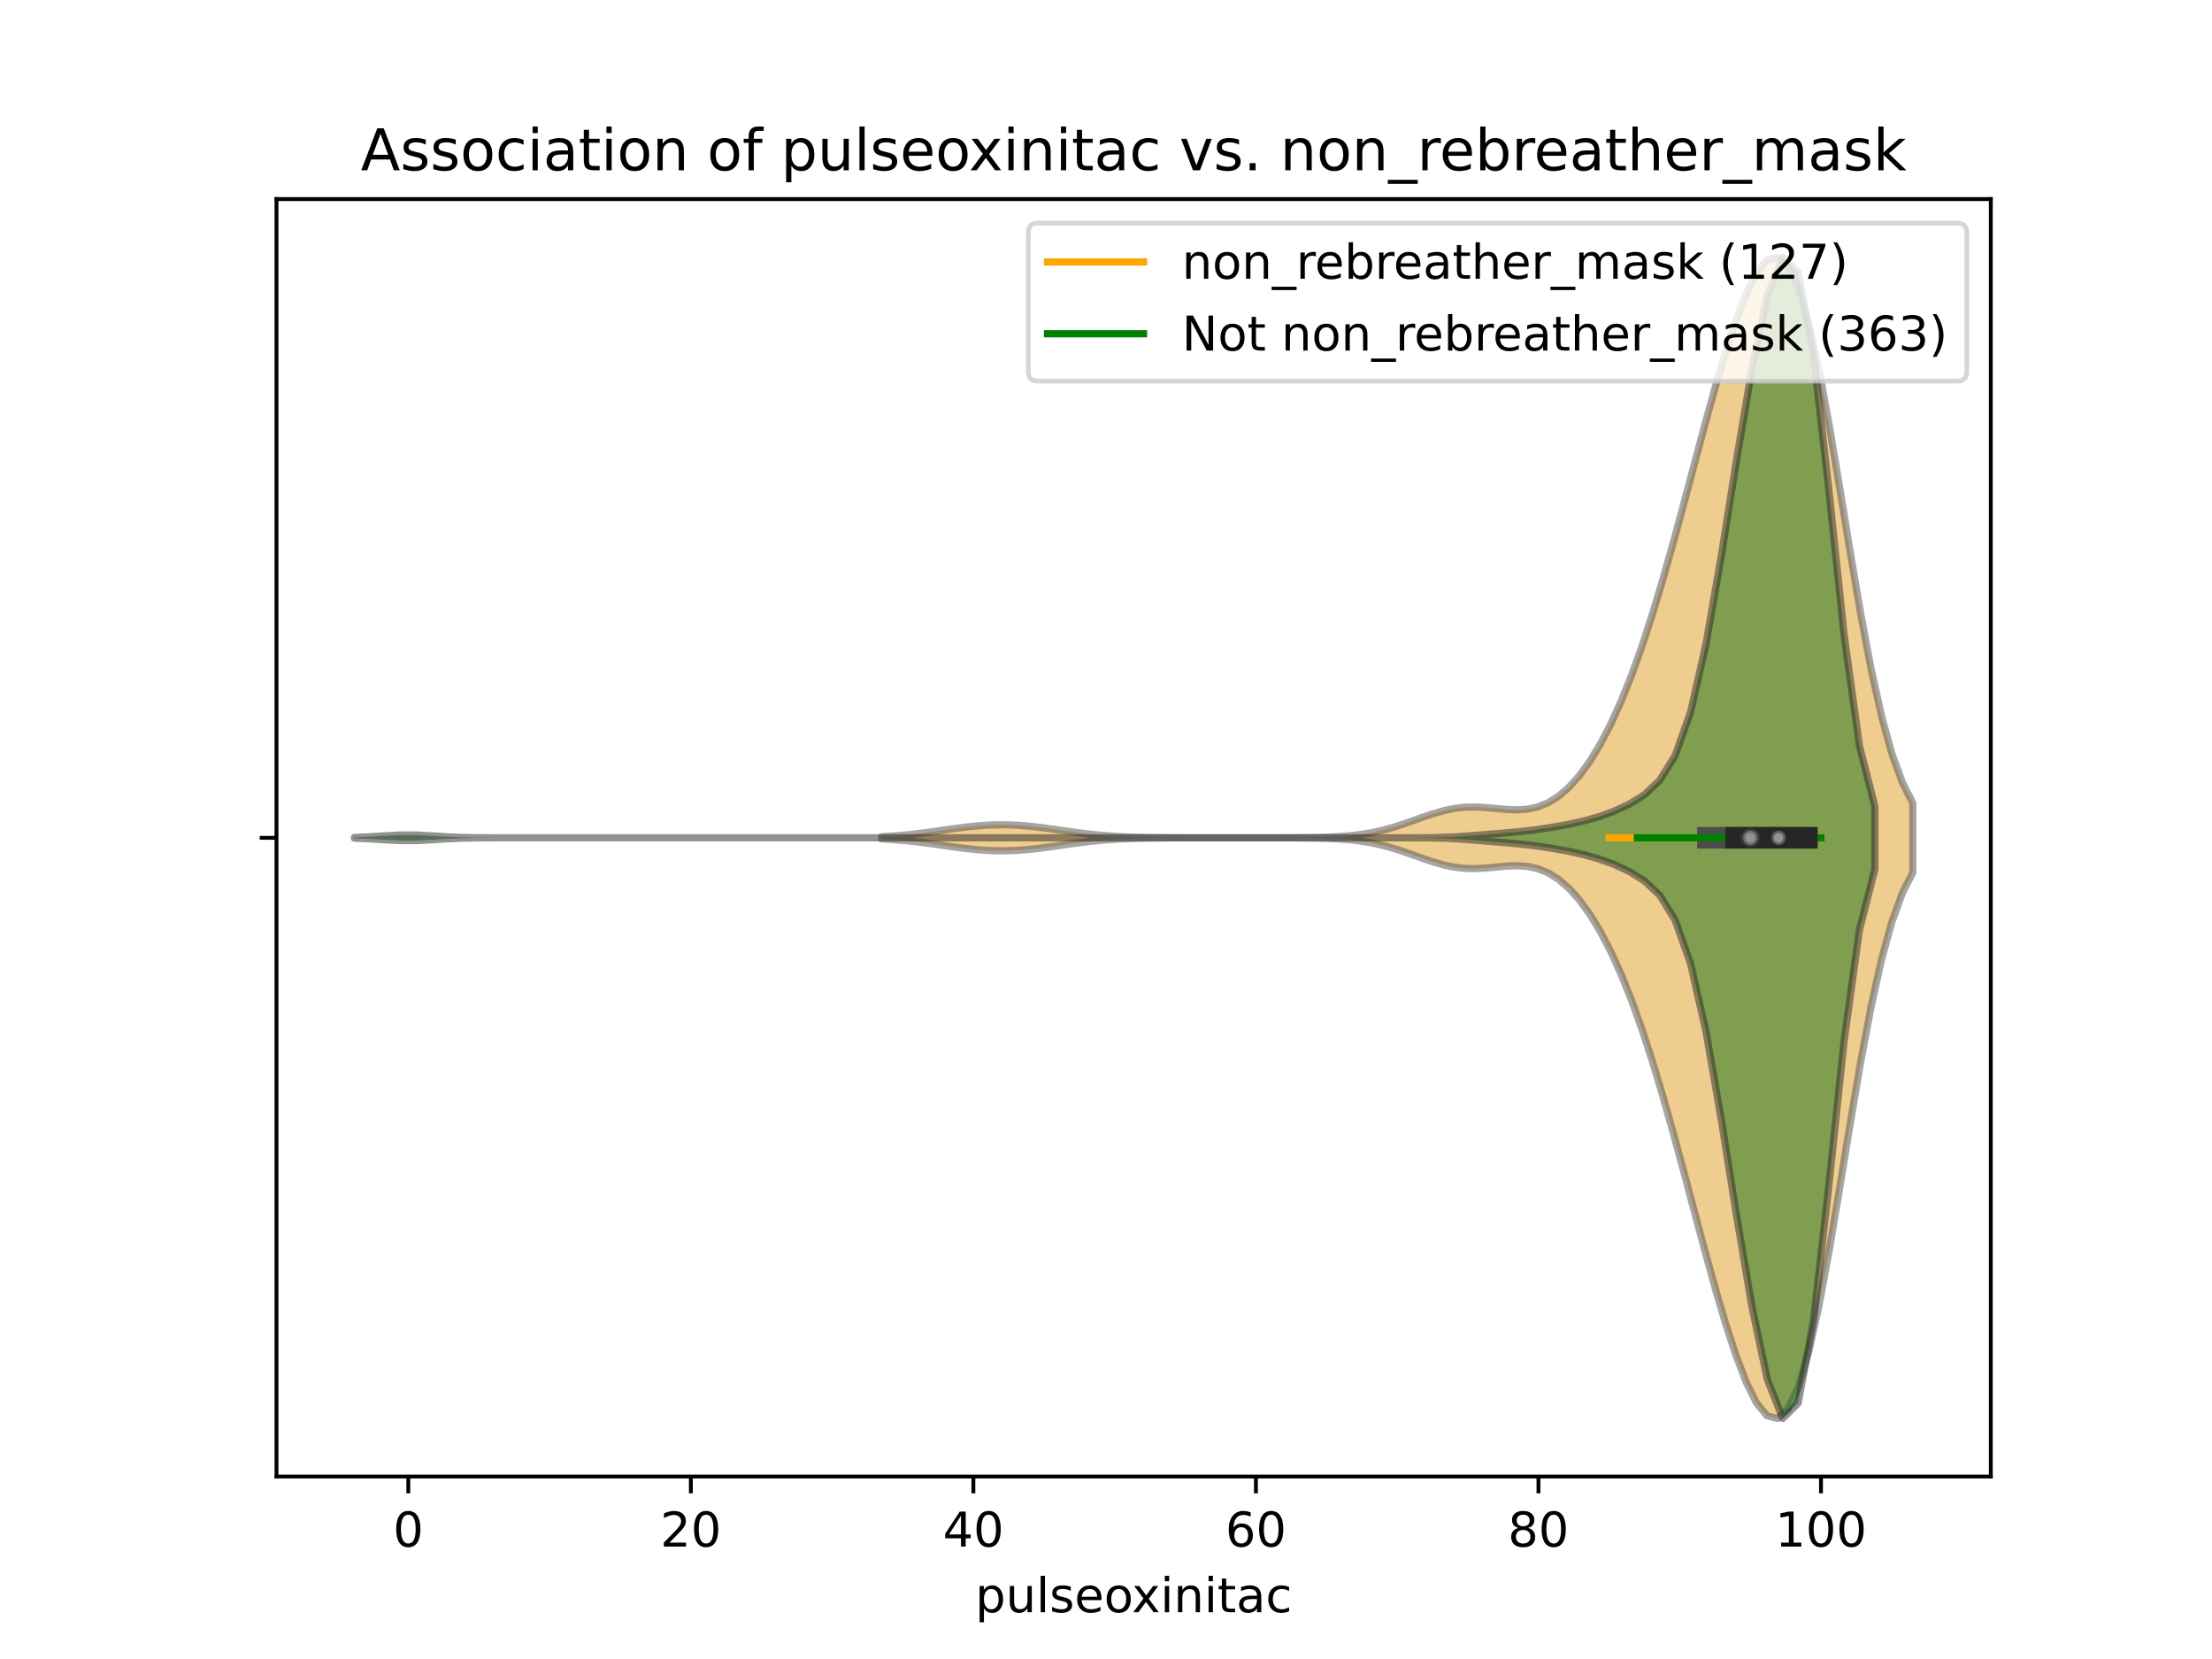 <?xml version="1.0" encoding="utf-8" standalone="no"?>
<!DOCTYPE svg PUBLIC "-//W3C//DTD SVG 1.1//EN"
  "http://www.w3.org/Graphics/SVG/1.1/DTD/svg11.dtd">
<!-- Created with matplotlib (https://matplotlib.org/) -->
<svg height="345.6pt" version="1.1" viewBox="0 0 460.8 345.6" width="460.8pt" xmlns="http://www.w3.org/2000/svg" xmlns:xlink="http://www.w3.org/1999/xlink">
 <defs>
  <style type="text/css">
*{stroke-linecap:butt;stroke-linejoin:round;}
  </style>
 </defs>
 <g id="figure_1">
  <g id="patch_1">
   <path d="M 0 345.6 
L 460.8 345.6 
L 460.8 0 
L 0 0 
z
" style="fill:#ffffff;"/>
  </g>
  <g id="axes_1">
   <g id="patch_2">
    <path d="M 57.6 307.584 
L 414.72 307.584 
L 414.72 41.472 
L 57.6 41.472 
z
" style="fill:#ffffff;"/>
   </g>
   <g id="PolyCollection_1">
    <defs>
     <path d="M 183.634 -170.842 
L 183.634 -171.302 
L 185.805 -171.43 
L 187.975 -171.602 
L 190.145 -171.821 
L 192.315 -172.083 
L 194.486 -172.379 
L 196.656 -172.692 
L 198.826 -173 
L 200.996 -173.282 
L 203.166 -173.515 
L 205.337 -173.682 
L 207.507 -173.77 
L 209.677 -173.773 
L 211.847 -173.69 
L 214.018 -173.528 
L 216.188 -173.298 
L 218.358 -173.019 
L 220.528 -172.711 
L 222.699 -172.398 
L 224.869 -172.101 
L 227.039 -171.836 
L 229.209 -171.614 
L 231.379 -171.439 
L 233.55 -171.309 
L 235.72 -171.218 
L 237.89 -171.158 
L 240.06 -171.12 
L 242.231 -171.097 
L 244.401 -171.085 
L 246.571 -171.078 
L 248.741 -171.075 
L 250.912 -171.073 
L 253.082 -171.073 
L 255.252 -171.072 
L 257.422 -171.072 
L 259.592 -171.072 
L 261.763 -171.073 
L 263.933 -171.074 
L 266.103 -171.076 
L 268.273 -171.082 
L 270.444 -171.093 
L 272.614 -171.114 
L 274.784 -171.153 
L 276.954 -171.22 
L 279.125 -171.331 
L 281.295 -171.504 
L 283.465 -171.76 
L 285.635 -172.117 
L 287.805 -172.589 
L 289.976 -173.178 
L 292.146 -173.869 
L 294.316 -174.628 
L 296.486 -175.402 
L 298.657 -176.13 
L 300.827 -176.745 
L 302.997 -177.192 
L 305.167 -177.44 
L 307.338 -177.49 
L 309.508 -177.378 
L 311.678 -177.176 
L 313.848 -176.978 
L 316.019 -176.895 
L 318.189 -177.037 
L 320.359 -177.507 
L 322.529 -178.388 
L 324.699 -179.747 
L 326.87 -181.626 
L 329.04 -184.051 
L 331.21 -187.039 
L 333.38 -190.605 
L 335.551 -194.765 
L 337.721 -199.54 
L 339.891 -204.95 
L 342.061 -210.999 
L 344.232 -217.666 
L 346.402 -224.892 
L 348.572 -232.576 
L 350.742 -240.578 
L 352.912 -248.729 
L 355.083 -256.84 
L 357.253 -264.705 
L 359.423 -272.103 
L 361.593 -278.788 
L 363.764 -284.477 
L 365.934 -288.835 
L 368.104 -291.485 
L 370.274 -292.032 
L 372.445 -290.121 
L 374.615 -285.519 
L 376.785 -278.196 
L 378.955 -268.396 
L 381.125 -256.639 
L 383.296 -243.68 
L 385.466 -230.393 
L 387.636 -217.64 
L 389.806 -206.135 
L 391.977 -196.356 
L 394.147 -188.512 
L 396.317 -182.566 
L 398.487 -178.304 
L 398.487 -163.84 
L 398.487 -163.84 
L 396.317 -159.578 
L 394.147 -153.632 
L 391.977 -145.788 
L 389.806 -136.009 
L 387.636 -124.504 
L 385.466 -111.751 
L 383.296 -98.464 
L 381.125 -85.505 
L 378.955 -73.748 
L 376.785 -63.948 
L 374.615 -56.625 
L 372.445 -52.023 
L 370.274 -50.112 
L 368.104 -50.659 
L 365.934 -53.309 
L 363.764 -57.667 
L 361.593 -63.356 
L 359.423 -70.041 
L 357.253 -77.439 
L 355.083 -85.304 
L 352.912 -93.415 
L 350.742 -101.566 
L 348.572 -109.568 
L 346.402 -117.252 
L 344.232 -124.478 
L 342.061 -131.145 
L 339.891 -137.194 
L 337.721 -142.604 
L 335.551 -147.379 
L 333.38 -151.539 
L 331.21 -155.105 
L 329.04 -158.093 
L 326.87 -160.518 
L 324.699 -162.397 
L 322.529 -163.756 
L 320.359 -164.637 
L 318.189 -165.107 
L 316.019 -165.249 
L 313.848 -165.166 
L 311.678 -164.968 
L 309.508 -164.766 
L 307.338 -164.654 
L 305.167 -164.704 
L 302.997 -164.952 
L 300.827 -165.399 
L 298.657 -166.014 
L 296.486 -166.742 
L 294.316 -167.516 
L 292.146 -168.275 
L 289.976 -168.966 
L 287.805 -169.555 
L 285.635 -170.027 
L 283.465 -170.384 
L 281.295 -170.64 
L 279.125 -170.813 
L 276.954 -170.924 
L 274.784 -170.991 
L 272.614 -171.03 
L 270.444 -171.051 
L 268.273 -171.062 
L 266.103 -171.068 
L 263.933 -171.07 
L 261.763 -171.071 
L 259.592 -171.072 
L 257.422 -171.072 
L 255.252 -171.072 
L 253.082 -171.071 
L 250.912 -171.071 
L 248.741 -171.069 
L 246.571 -171.066 
L 244.401 -171.059 
L 242.231 -171.047 
L 240.06 -171.024 
L 237.89 -170.986 
L 235.72 -170.926 
L 233.55 -170.835 
L 231.379 -170.705 
L 229.209 -170.53 
L 227.039 -170.308 
L 224.869 -170.043 
L 222.699 -169.746 
L 220.528 -169.433 
L 218.358 -169.125 
L 216.188 -168.846 
L 214.018 -168.616 
L 211.847 -168.454 
L 209.677 -168.371 
L 207.507 -168.374 
L 205.337 -168.462 
L 203.166 -168.629 
L 200.996 -168.862 
L 198.826 -169.144 
L 196.656 -169.452 
L 194.486 -169.765 
L 192.315 -170.061 
L 190.145 -170.323 
L 187.975 -170.542 
L 185.805 -170.714 
L 183.634 -170.842 
z
" id="mf7331dbe30" style="stroke:#4c4c4c;stroke-opacity:0.5;stroke-width:1.5;"/>
    </defs>
    <g clip-path="url(#pfbe9c2fec0)">
     <use style="fill:#df9c20;fill-opacity:0.5;stroke:#4c4c4c;stroke-opacity:0.5;stroke-width:1.5;" x="0" xlink:href="#mf7331dbe30" y="345.6"/>
    </g>
   </g>
   <g id="PolyCollection_2">
    <defs>
     <path d="M 73.833 -170.99 
L 73.833 -171.154 
L 77.032 -171.29 
L 80.232 -171.491 
L 83.431 -171.654 
L 86.63 -171.656 
L 89.83 -171.495 
L 93.029 -171.293 
L 96.229 -171.156 
L 99.428 -171.095 
L 102.627 -171.077 
L 105.827 -171.073 
L 109.026 -171.072 
L 112.226 -171.072 
L 115.425 -171.072 
L 118.624 -171.072 
L 121.824 -171.072 
L 125.023 -171.072 
L 128.223 -171.072 
L 131.422 -171.072 
L 134.621 -171.072 
L 137.821 -171.072 
L 141.02 -171.072 
L 144.22 -171.072 
L 147.419 -171.072 
L 150.618 -171.072 
L 153.818 -171.072 
L 157.017 -171.072 
L 160.217 -171.072 
L 163.416 -171.072 
L 166.615 -171.072 
L 169.815 -171.072 
L 173.014 -171.072 
L 176.214 -171.072 
L 179.413 -171.072 
L 182.612 -171.072 
L 185.812 -171.072 
L 189.011 -171.072 
L 192.211 -171.072 
L 195.41 -171.072 
L 198.609 -171.072 
L 201.809 -171.072 
L 205.008 -171.072 
L 208.208 -171.072 
L 211.407 -171.072 
L 214.606 -171.072 
L 217.806 -171.072 
L 221.005 -171.072 
L 224.205 -171.072 
L 227.404 -171.072 
L 230.603 -171.072 
L 233.803 -171.072 
L 237.002 -171.072 
L 240.202 -171.072 
L 243.401 -171.072 
L 246.6 -171.072 
L 249.8 -171.072 
L 252.999 -171.072 
L 256.199 -171.072 
L 259.398 -171.072 
L 262.598 -171.072 
L 265.797 -171.072 
L 268.996 -171.072 
L 272.196 -171.072 
L 275.395 -171.072 
L 278.595 -171.072 
L 281.794 -171.072 
L 284.993 -171.072 
L 288.193 -171.072 
L 291.392 -171.073 
L 294.592 -171.078 
L 297.791 -171.101 
L 300.99 -171.173 
L 304.19 -171.333 
L 307.389 -171.577 
L 310.589 -171.845 
L 313.788 -172.103 
L 316.987 -172.401 
L 320.187 -172.795 
L 323.386 -173.281 
L 326.586 -173.853 
L 329.785 -174.551 
L 332.984 -175.441 
L 336.184 -176.592 
L 339.383 -178.073 
L 342.583 -180.06 
L 345.782 -183.077 
L 348.981 -188.263 
L 352.181 -197.303 
L 355.38 -211.401 
L 358.58 -229.826 
L 361.779 -249.941 
L 364.978 -268.833 
L 368.178 -283.958 
L 371.377 -292.032 
L 374.577 -288.856 
L 377.776 -271.805 
L 380.975 -243.632 
L 384.175 -213.267 
L 387.374 -190.184 
L 390.574 -177.64 
L 390.574 -164.504 
L 390.574 -164.504 
L 387.374 -151.96 
L 384.175 -128.877 
L 380.975 -98.512 
L 377.776 -70.339 
L 374.577 -53.288 
L 371.377 -50.112 
L 368.178 -58.186 
L 364.978 -73.311 
L 361.779 -92.203 
L 358.58 -112.318 
L 355.38 -130.743 
L 352.181 -144.841 
L 348.981 -153.881 
L 345.782 -159.067 
L 342.583 -162.084 
L 339.383 -164.071 
L 336.184 -165.552 
L 332.984 -166.703 
L 329.785 -167.593 
L 326.586 -168.291 
L 323.386 -168.863 
L 320.187 -169.349 
L 316.987 -169.743 
L 313.788 -170.041 
L 310.589 -170.299 
L 307.389 -170.567 
L 304.19 -170.811 
L 300.99 -170.971 
L 297.791 -171.043 
L 294.592 -171.066 
L 291.392 -171.071 
L 288.193 -171.072 
L 284.993 -171.072 
L 281.794 -171.072 
L 278.595 -171.072 
L 275.395 -171.072 
L 272.196 -171.072 
L 268.996 -171.072 
L 265.797 -171.072 
L 262.598 -171.072 
L 259.398 -171.072 
L 256.199 -171.072 
L 252.999 -171.072 
L 249.8 -171.072 
L 246.6 -171.072 
L 243.401 -171.072 
L 240.202 -171.072 
L 237.002 -171.072 
L 233.803 -171.072 
L 230.603 -171.072 
L 227.404 -171.072 
L 224.205 -171.072 
L 221.005 -171.072 
L 217.806 -171.072 
L 214.606 -171.072 
L 211.407 -171.072 
L 208.208 -171.072 
L 205.008 -171.072 
L 201.809 -171.072 
L 198.609 -171.072 
L 195.41 -171.072 
L 192.211 -171.072 
L 189.011 -171.072 
L 185.812 -171.072 
L 182.612 -171.072 
L 179.413 -171.072 
L 176.214 -171.072 
L 173.014 -171.072 
L 169.815 -171.072 
L 166.615 -171.072 
L 163.416 -171.072 
L 160.217 -171.072 
L 157.017 -171.072 
L 153.818 -171.072 
L 150.618 -171.072 
L 147.419 -171.072 
L 144.22 -171.072 
L 141.02 -171.072 
L 137.821 -171.072 
L 134.621 -171.072 
L 131.422 -171.072 
L 128.223 -171.072 
L 125.023 -171.072 
L 121.824 -171.072 
L 118.624 -171.072 
L 115.425 -171.072 
L 112.226 -171.072 
L 109.026 -171.072 
L 105.827 -171.071 
L 102.627 -171.067 
L 99.428 -171.049 
L 96.229 -170.988 
L 93.029 -170.851 
L 89.83 -170.649 
L 86.63 -170.488 
L 83.431 -170.49 
L 80.232 -170.653 
L 77.032 -170.854 
L 73.833 -170.99 
z
" id="ma62cbb1274" style="stroke:#262626;stroke-opacity:0.5;stroke-width:1.5;"/>
    </defs>
    <g clip-path="url(#pfbe9c2fec0)">
     <use style="fill:#107010;fill-opacity:0.5;stroke:#262626;stroke-opacity:0.5;stroke-width:1.5;" x="0" xlink:href="#ma62cbb1274" y="345.6"/>
    </g>
   </g>
   <g id="matplotlib.axis_1">
    <g id="xtick_1">
     <g id="line2d_1">
      <defs>
       <path d="M 0 0 
L 0 3.5 
" id="mfe1e1af232" style="stroke:#000000;stroke-width:0.8;"/>
      </defs>
      <g>
       <use style="stroke:#000000;stroke-width:0.8;" x="85.059" xlink:href="#mfe1e1af232" y="307.584"/>
      </g>
     </g>
     <g id="text_1">
      <!-- 0 -->
      <defs>
       <path d="M 31.781 66.406 
Q 24.172 66.406 20.328 58.906 
Q 16.5 51.422 16.5 36.375 
Q 16.5 21.391 20.328 13.891 
Q 24.172 6.391 31.781 6.391 
Q 39.453 6.391 43.281 13.891 
Q 47.125 21.391 47.125 36.375 
Q 47.125 51.422 43.281 58.906 
Q 39.453 66.406 31.781 66.406 
z
M 31.781 74.219 
Q 44.047 74.219 50.516 64.516 
Q 56.984 54.828 56.984 36.375 
Q 56.984 17.969 50.516 8.266 
Q 44.047 -1.422 31.781 -1.422 
Q 19.531 -1.422 13.062 8.266 
Q 6.594 17.969 6.594 36.375 
Q 6.594 54.828 13.062 64.516 
Q 19.531 74.219 31.781 74.219 
z
" id="DejaVuSans-48"/>
      </defs>
      <g transform="translate(81.878 322.182)scale(0.1 -0.1)">
       <use xlink:href="#DejaVuSans-48"/>
      </g>
     </g>
    </g>
    <g id="xtick_2">
     <g id="line2d_2">
      <g>
       <use style="stroke:#000000;stroke-width:0.8;" x="143.917" xlink:href="#mfe1e1af232" y="307.584"/>
      </g>
     </g>
     <g id="text_2">
      <!-- 20 -->
      <defs>
       <path d="M 19.188 8.297 
L 53.609 8.297 
L 53.609 0 
L 7.328 0 
L 7.328 8.297 
Q 12.938 14.109 22.625 23.891 
Q 32.328 33.688 34.812 36.531 
Q 39.547 41.844 41.422 45.531 
Q 43.312 49.219 43.312 52.781 
Q 43.312 58.594 39.234 62.25 
Q 35.156 65.922 28.609 65.922 
Q 23.969 65.922 18.812 64.312 
Q 13.672 62.703 7.812 59.422 
L 7.812 69.391 
Q 13.766 71.781 18.938 73 
Q 24.125 74.219 28.422 74.219 
Q 39.75 74.219 46.484 68.547 
Q 53.219 62.891 53.219 53.422 
Q 53.219 48.922 51.531 44.891 
Q 49.859 40.875 45.406 35.406 
Q 44.188 33.984 37.641 27.219 
Q 31.109 20.453 19.188 8.297 
z
" id="DejaVuSans-50"/>
      </defs>
      <g transform="translate(137.554 322.182)scale(0.1 -0.1)">
       <use xlink:href="#DejaVuSans-50"/>
       <use x="63.623" xlink:href="#DejaVuSans-48"/>
      </g>
     </g>
    </g>
    <g id="xtick_3">
     <g id="line2d_3">
      <g>
       <use style="stroke:#000000;stroke-width:0.8;" x="202.774" xlink:href="#mfe1e1af232" y="307.584"/>
      </g>
     </g>
     <g id="text_3">
      <!-- 40 -->
      <defs>
       <path d="M 37.797 64.312 
L 12.891 25.391 
L 37.797 25.391 
z
M 35.203 72.906 
L 47.609 72.906 
L 47.609 25.391 
L 58.016 25.391 
L 58.016 17.188 
L 47.609 17.188 
L 47.609 0 
L 37.797 0 
L 37.797 17.188 
L 4.891 17.188 
L 4.891 26.703 
z
" id="DejaVuSans-52"/>
      </defs>
      <g transform="translate(196.412 322.182)scale(0.1 -0.1)">
       <use xlink:href="#DejaVuSans-52"/>
       <use x="63.623" xlink:href="#DejaVuSans-48"/>
      </g>
     </g>
    </g>
    <g id="xtick_4">
     <g id="line2d_4">
      <g>
       <use style="stroke:#000000;stroke-width:0.8;" x="261.632" xlink:href="#mfe1e1af232" y="307.584"/>
      </g>
     </g>
     <g id="text_4">
      <!-- 60 -->
      <defs>
       <path d="M 33.016 40.375 
Q 26.375 40.375 22.484 35.828 
Q 18.609 31.297 18.609 23.391 
Q 18.609 15.531 22.484 10.953 
Q 26.375 6.391 33.016 6.391 
Q 39.656 6.391 43.531 10.953 
Q 47.406 15.531 47.406 23.391 
Q 47.406 31.297 43.531 35.828 
Q 39.656 40.375 33.016 40.375 
z
M 52.594 71.297 
L 52.594 62.312 
Q 48.875 64.062 45.094 64.984 
Q 41.312 65.922 37.594 65.922 
Q 27.828 65.922 22.672 59.328 
Q 17.531 52.734 16.797 39.406 
Q 19.672 43.656 24.016 45.922 
Q 28.375 48.188 33.594 48.188 
Q 44.578 48.188 50.953 41.516 
Q 57.328 34.859 57.328 23.391 
Q 57.328 12.156 50.688 5.359 
Q 44.047 -1.422 33.016 -1.422 
Q 20.359 -1.422 13.672 8.266 
Q 6.984 17.969 6.984 36.375 
Q 6.984 53.656 15.188 63.938 
Q 23.391 74.219 37.203 74.219 
Q 40.922 74.219 44.703 73.484 
Q 48.484 72.75 52.594 71.297 
z
" id="DejaVuSans-54"/>
      </defs>
      <g transform="translate(255.27 322.182)scale(0.1 -0.1)">
       <use xlink:href="#DejaVuSans-54"/>
       <use x="63.623" xlink:href="#DejaVuSans-48"/>
      </g>
     </g>
    </g>
    <g id="xtick_5">
     <g id="line2d_5">
      <g>
       <use style="stroke:#000000;stroke-width:0.8;" x="320.49" xlink:href="#mfe1e1af232" y="307.584"/>
      </g>
     </g>
     <g id="text_5">
      <!-- 80 -->
      <defs>
       <path d="M 31.781 34.625 
Q 24.75 34.625 20.719 30.859 
Q 16.703 27.094 16.703 20.516 
Q 16.703 13.922 20.719 10.156 
Q 24.75 6.391 31.781 6.391 
Q 38.812 6.391 42.859 10.172 
Q 46.922 13.969 46.922 20.516 
Q 46.922 27.094 42.891 30.859 
Q 38.875 34.625 31.781 34.625 
z
M 21.922 38.812 
Q 15.578 40.375 12.031 44.719 
Q 8.5 49.078 8.5 55.328 
Q 8.5 64.062 14.719 69.141 
Q 20.953 74.219 31.781 74.219 
Q 42.672 74.219 48.875 69.141 
Q 55.078 64.062 55.078 55.328 
Q 55.078 49.078 51.531 44.719 
Q 48 40.375 41.703 38.812 
Q 48.828 37.156 52.797 32.312 
Q 56.781 27.484 56.781 20.516 
Q 56.781 9.906 50.312 4.234 
Q 43.844 -1.422 31.781 -1.422 
Q 19.734 -1.422 13.25 4.234 
Q 6.781 9.906 6.781 20.516 
Q 6.781 27.484 10.781 32.312 
Q 14.797 37.156 21.922 38.812 
z
M 18.312 54.391 
Q 18.312 48.734 21.844 45.562 
Q 25.391 42.391 31.781 42.391 
Q 38.141 42.391 41.719 45.562 
Q 45.312 48.734 45.312 54.391 
Q 45.312 60.062 41.719 63.234 
Q 38.141 66.406 31.781 66.406 
Q 25.391 66.406 21.844 63.234 
Q 18.312 60.062 18.312 54.391 
z
" id="DejaVuSans-56"/>
      </defs>
      <g transform="translate(314.127 322.182)scale(0.1 -0.1)">
       <use xlink:href="#DejaVuSans-56"/>
       <use x="63.623" xlink:href="#DejaVuSans-48"/>
      </g>
     </g>
    </g>
    <g id="xtick_6">
     <g id="line2d_6">
      <g>
       <use style="stroke:#000000;stroke-width:0.8;" x="379.347" xlink:href="#mfe1e1af232" y="307.584"/>
      </g>
     </g>
     <g id="text_6">
      <!-- 100 -->
      <defs>
       <path d="M 12.406 8.297 
L 28.516 8.297 
L 28.516 63.922 
L 10.984 60.406 
L 10.984 69.391 
L 28.422 72.906 
L 38.281 72.906 
L 38.281 8.297 
L 54.391 8.297 
L 54.391 0 
L 12.406 0 
z
" id="DejaVuSans-49"/>
      </defs>
      <g transform="translate(369.804 322.182)scale(0.1 -0.1)">
       <use xlink:href="#DejaVuSans-49"/>
       <use x="63.623" xlink:href="#DejaVuSans-48"/>
       <use x="127.246" xlink:href="#DejaVuSans-48"/>
      </g>
     </g>
    </g>
    <g id="text_7">
     <!-- pulseoxinitac -->
     <defs>
      <path d="M 18.109 8.203 
L 18.109 -20.797 
L 9.078 -20.797 
L 9.078 54.688 
L 18.109 54.688 
L 18.109 46.391 
Q 20.953 51.266 25.266 53.625 
Q 29.594 56 35.594 56 
Q 45.562 56 51.781 48.094 
Q 58.016 40.188 58.016 27.297 
Q 58.016 14.406 51.781 6.484 
Q 45.562 -1.422 35.594 -1.422 
Q 29.594 -1.422 25.266 0.953 
Q 20.953 3.328 18.109 8.203 
z
M 48.688 27.297 
Q 48.688 37.203 44.609 42.844 
Q 40.531 48.484 33.406 48.484 
Q 26.266 48.484 22.188 42.844 
Q 18.109 37.203 18.109 27.297 
Q 18.109 17.391 22.188 11.75 
Q 26.266 6.109 33.406 6.109 
Q 40.531 6.109 44.609 11.75 
Q 48.688 17.391 48.688 27.297 
z
" id="DejaVuSans-112"/>
      <path d="M 8.5 21.578 
L 8.5 54.688 
L 17.484 54.688 
L 17.484 21.922 
Q 17.484 14.156 20.5 10.266 
Q 23.531 6.391 29.594 6.391 
Q 36.859 6.391 41.078 11.031 
Q 45.312 15.672 45.312 23.688 
L 45.312 54.688 
L 54.297 54.688 
L 54.297 0 
L 45.312 0 
L 45.312 8.406 
Q 42.047 3.422 37.719 1 
Q 33.406 -1.422 27.688 -1.422 
Q 18.266 -1.422 13.375 4.438 
Q 8.5 10.297 8.5 21.578 
z
M 31.109 56 
z
" id="DejaVuSans-117"/>
      <path d="M 9.422 75.984 
L 18.406 75.984 
L 18.406 0 
L 9.422 0 
z
" id="DejaVuSans-108"/>
      <path d="M 44.281 53.078 
L 44.281 44.578 
Q 40.484 46.531 36.375 47.5 
Q 32.281 48.484 27.875 48.484 
Q 21.188 48.484 17.844 46.438 
Q 14.5 44.391 14.5 40.281 
Q 14.5 37.156 16.891 35.375 
Q 19.281 33.594 26.516 31.984 
L 29.594 31.297 
Q 39.156 29.25 43.188 25.516 
Q 47.219 21.781 47.219 15.094 
Q 47.219 7.469 41.188 3.016 
Q 35.156 -1.422 24.609 -1.422 
Q 20.219 -1.422 15.453 -0.562 
Q 10.688 0.297 5.422 2 
L 5.422 11.281 
Q 10.406 8.688 15.234 7.391 
Q 20.062 6.109 24.812 6.109 
Q 31.156 6.109 34.562 8.281 
Q 37.984 10.453 37.984 14.406 
Q 37.984 18.062 35.516 20.016 
Q 33.062 21.969 24.703 23.781 
L 21.578 24.516 
Q 13.234 26.266 9.516 29.906 
Q 5.812 33.547 5.812 39.891 
Q 5.812 47.609 11.281 51.797 
Q 16.75 56 26.812 56 
Q 31.781 56 36.172 55.266 
Q 40.578 54.547 44.281 53.078 
z
" id="DejaVuSans-115"/>
      <path d="M 56.203 29.594 
L 56.203 25.203 
L 14.891 25.203 
Q 15.484 15.922 20.484 11.062 
Q 25.484 6.203 34.422 6.203 
Q 39.594 6.203 44.453 7.469 
Q 49.312 8.734 54.109 11.281 
L 54.109 2.781 
Q 49.266 0.734 44.188 -0.344 
Q 39.109 -1.422 33.891 -1.422 
Q 20.797 -1.422 13.156 6.188 
Q 5.516 13.812 5.516 26.812 
Q 5.516 40.234 12.766 48.109 
Q 20.016 56 32.328 56 
Q 43.359 56 49.781 48.891 
Q 56.203 41.797 56.203 29.594 
z
M 47.219 32.234 
Q 47.125 39.594 43.094 43.984 
Q 39.062 48.391 32.422 48.391 
Q 24.906 48.391 20.391 44.141 
Q 15.875 39.891 15.188 32.172 
z
" id="DejaVuSans-101"/>
      <path d="M 30.609 48.391 
Q 23.391 48.391 19.188 42.75 
Q 14.984 37.109 14.984 27.297 
Q 14.984 17.484 19.156 11.844 
Q 23.344 6.203 30.609 6.203 
Q 37.797 6.203 41.984 11.859 
Q 46.188 17.531 46.188 27.297 
Q 46.188 37.016 41.984 42.703 
Q 37.797 48.391 30.609 48.391 
z
M 30.609 56 
Q 42.328 56 49.016 48.375 
Q 55.719 40.766 55.719 27.297 
Q 55.719 13.875 49.016 6.219 
Q 42.328 -1.422 30.609 -1.422 
Q 18.844 -1.422 12.172 6.219 
Q 5.516 13.875 5.516 27.297 
Q 5.516 40.766 12.172 48.375 
Q 18.844 56 30.609 56 
z
" id="DejaVuSans-111"/>
      <path d="M 54.891 54.688 
L 35.109 28.078 
L 55.906 0 
L 45.312 0 
L 29.391 21.484 
L 13.484 0 
L 2.875 0 
L 24.125 28.609 
L 4.688 54.688 
L 15.281 54.688 
L 29.781 35.203 
L 44.281 54.688 
z
" id="DejaVuSans-120"/>
      <path d="M 9.422 54.688 
L 18.406 54.688 
L 18.406 0 
L 9.422 0 
z
M 9.422 75.984 
L 18.406 75.984 
L 18.406 64.594 
L 9.422 64.594 
z
" id="DejaVuSans-105"/>
      <path d="M 54.891 33.016 
L 54.891 0 
L 45.906 0 
L 45.906 32.719 
Q 45.906 40.484 42.875 44.328 
Q 39.844 48.188 33.797 48.188 
Q 26.516 48.188 22.312 43.547 
Q 18.109 38.922 18.109 30.906 
L 18.109 0 
L 9.078 0 
L 9.078 54.688 
L 18.109 54.688 
L 18.109 46.188 
Q 21.344 51.125 25.703 53.562 
Q 30.078 56 35.797 56 
Q 45.219 56 50.047 50.172 
Q 54.891 44.344 54.891 33.016 
z
" id="DejaVuSans-110"/>
      <path d="M 18.312 70.219 
L 18.312 54.688 
L 36.812 54.688 
L 36.812 47.703 
L 18.312 47.703 
L 18.312 18.016 
Q 18.312 11.328 20.141 9.422 
Q 21.969 7.516 27.594 7.516 
L 36.812 7.516 
L 36.812 0 
L 27.594 0 
Q 17.188 0 13.234 3.875 
Q 9.281 7.766 9.281 18.016 
L 9.281 47.703 
L 2.688 47.703 
L 2.688 54.688 
L 9.281 54.688 
L 9.281 70.219 
z
" id="DejaVuSans-116"/>
      <path d="M 34.281 27.484 
Q 23.391 27.484 19.188 25 
Q 14.984 22.516 14.984 16.5 
Q 14.984 11.719 18.141 8.906 
Q 21.297 6.109 26.703 6.109 
Q 34.188 6.109 38.703 11.406 
Q 43.219 16.703 43.219 25.484 
L 43.219 27.484 
z
M 52.203 31.203 
L 52.203 0 
L 43.219 0 
L 43.219 8.297 
Q 40.141 3.328 35.547 0.953 
Q 30.953 -1.422 24.312 -1.422 
Q 15.922 -1.422 10.953 3.297 
Q 6 8.016 6 15.922 
Q 6 25.141 12.172 29.828 
Q 18.359 34.516 30.609 34.516 
L 43.219 34.516 
L 43.219 35.406 
Q 43.219 41.609 39.141 45 
Q 35.062 48.391 27.688 48.391 
Q 23 48.391 18.547 47.266 
Q 14.109 46.141 10.016 43.891 
L 10.016 52.203 
Q 14.938 54.109 19.578 55.047 
Q 24.219 56 28.609 56 
Q 40.484 56 46.344 49.844 
Q 52.203 43.703 52.203 31.203 
z
" id="DejaVuSans-97"/>
      <path d="M 48.781 52.594 
L 48.781 44.188 
Q 44.969 46.297 41.141 47.344 
Q 37.312 48.391 33.406 48.391 
Q 24.656 48.391 19.812 42.844 
Q 14.984 37.312 14.984 27.297 
Q 14.984 17.281 19.812 11.734 
Q 24.656 6.203 33.406 6.203 
Q 37.312 6.203 41.141 7.25 
Q 44.969 8.297 48.781 10.406 
L 48.781 2.094 
Q 45.016 0.344 40.984 -0.531 
Q 36.969 -1.422 32.422 -1.422 
Q 20.062 -1.422 12.781 6.344 
Q 5.516 14.109 5.516 27.297 
Q 5.516 40.672 12.859 48.328 
Q 20.219 56 33.016 56 
Q 37.156 56 41.109 55.141 
Q 45.062 54.297 48.781 52.594 
z
" id="DejaVuSans-99"/>
     </defs>
     <g transform="translate(203.164 335.861)scale(0.1 -0.1)">
      <use xlink:href="#DejaVuSans-112"/>
      <use x="63.477" xlink:href="#DejaVuSans-117"/>
      <use x="126.855" xlink:href="#DejaVuSans-108"/>
      <use x="154.639" xlink:href="#DejaVuSans-115"/>
      <use x="206.738" xlink:href="#DejaVuSans-101"/>
      <use x="268.262" xlink:href="#DejaVuSans-111"/>
      <use x="326.318" xlink:href="#DejaVuSans-120"/>
      <use x="385.498" xlink:href="#DejaVuSans-105"/>
      <use x="413.281" xlink:href="#DejaVuSans-110"/>
      <use x="476.66" xlink:href="#DejaVuSans-105"/>
      <use x="504.443" xlink:href="#DejaVuSans-116"/>
      <use x="543.652" xlink:href="#DejaVuSans-97"/>
      <use x="604.932" xlink:href="#DejaVuSans-99"/>
     </g>
    </g>
   </g>
   <g id="matplotlib.axis_2">
    <g id="ytick_1">
     <g id="line2d_7">
      <defs>
       <path d="M 0 0 
L -3.5 0 
" id="m55b86a9926" style="stroke:#000000;stroke-width:0.8;"/>
      </defs>
      <g>
       <use style="stroke:#000000;stroke-width:0.8;" x="57.6" xlink:href="#m55b86a9926" y="174.528"/>
      </g>
     </g>
    </g>
   </g>
   <g id="line2d_8">
    <path clip-path="url(#pfbe9c2fec0)" d="M 335.204 174.528 
L 379.347 174.528 
" style="fill:none;stroke:#ffa500;stroke-linecap:square;stroke-width:1.5;"/>
   </g>
   <g id="line2d_9">
    <path clip-path="url(#pfbe9c2fec0)" d="M 355.804 174.528 
L 374.933 174.528 
" style="fill:none;stroke:#4c4c4c;stroke-linecap:square;stroke-width:4.5;"/>
   </g>
   <g id="line2d_10">
    <path clip-path="url(#pfbe9c2fec0)" d="M 341.09 174.528 
L 379.347 174.528 
" style="fill:none;stroke:#008000;stroke-linecap:square;stroke-width:1.5;"/>
   </g>
   <g id="line2d_11">
    <path clip-path="url(#pfbe9c2fec0)" d="M 361.69 174.528 
L 376.404 174.528 
" style="fill:none;stroke:#262626;stroke-linecap:square;stroke-width:4.5;"/>
   </g>
   <g id="patch_3">
    <path d="M 57.6 307.584 
L 57.6 41.472 
" style="fill:none;stroke:#000000;stroke-linecap:square;stroke-linejoin:miter;stroke-width:0.8;"/>
   </g>
   <g id="patch_4">
    <path d="M 414.72 307.584 
L 414.72 41.472 
" style="fill:none;stroke:#000000;stroke-linecap:square;stroke-linejoin:miter;stroke-width:0.8;"/>
   </g>
   <g id="patch_5">
    <path d="M 57.6 307.584 
L 414.72 307.584 
" style="fill:none;stroke:#000000;stroke-linecap:square;stroke-linejoin:miter;stroke-width:0.8;"/>
   </g>
   <g id="patch_6">
    <path d="M 57.6 41.472 
L 414.72 41.472 
" style="fill:none;stroke:#000000;stroke-linecap:square;stroke-linejoin:miter;stroke-width:0.8;"/>
   </g>
   <g id="PathCollection_1">
    <defs>
     <path d="M 0 1.5 
C 0.398 1.5 0.779 1.342 1.061 1.061 
C 1.342 0.779 1.5 0.398 1.5 0 
C 1.5 -0.398 1.342 -0.779 1.061 -1.061 
C 0.779 -1.342 0.398 -1.5 0 -1.5 
C -0.398 -1.5 -0.779 -1.342 -1.061 -1.061 
C -1.342 -0.779 -1.5 -0.398 -1.5 0 
C -1.5 0.398 -1.342 0.779 -1.061 1.061 
C -0.779 1.342 -0.398 1.5 0 1.5 
z
" id="mf8b902f583" style="stroke:#4c4c4c;stroke-opacity:0.5;"/>
    </defs>
    <g clip-path="url(#pfbe9c2fec0)">
     <use style="fill:#ffffff;fill-opacity:0.5;stroke:#4c4c4c;stroke-opacity:0.5;" x="364.633" xlink:href="#mf8b902f583" y="174.528"/>
    </g>
   </g>
   <g id="PathCollection_2">
    <defs>
     <path d="M 0 1.5 
C 0.398 1.5 0.779 1.342 1.061 1.061 
C 1.342 0.779 1.5 0.398 1.5 0 
C 1.5 -0.398 1.342 -0.779 1.061 -1.061 
C 0.779 -1.342 0.398 -1.5 0 -1.5 
C -0.398 -1.5 -0.779 -1.342 -1.061 -1.061 
C -1.342 -0.779 -1.5 -0.398 -1.5 0 
C -1.5 0.398 -1.342 0.779 -1.061 1.061 
C -0.779 1.342 -0.398 1.5 0 1.5 
z
" id="m9177518e26" style="stroke:#262626;stroke-opacity:0.5;"/>
    </defs>
    <g clip-path="url(#pfbe9c2fec0)">
     <use style="fill:#ffffff;fill-opacity:0.5;stroke:#262626;stroke-opacity:0.5;" x="370.519" xlink:href="#m9177518e26" y="174.528"/>
    </g>
   </g>
   <g id="text_8">
    <!-- Association of pulseoxinitac vs. non_rebreather_mask -->
    <defs>
     <path d="M 34.188 63.188 
L 20.797 26.906 
L 47.609 26.906 
z
M 28.609 72.906 
L 39.797 72.906 
L 67.578 0 
L 57.328 0 
L 50.688 18.703 
L 17.828 18.703 
L 11.188 0 
L 0.781 0 
z
" id="DejaVuSans-65"/>
     <path id="DejaVuSans-32"/>
     <path d="M 37.109 75.984 
L 37.109 68.5 
L 28.516 68.5 
Q 23.688 68.5 21.797 66.547 
Q 19.922 64.594 19.922 59.516 
L 19.922 54.688 
L 34.719 54.688 
L 34.719 47.703 
L 19.922 47.703 
L 19.922 0 
L 10.891 0 
L 10.891 47.703 
L 2.297 47.703 
L 2.297 54.688 
L 10.891 54.688 
L 10.891 58.5 
Q 10.891 67.625 15.141 71.797 
Q 19.391 75.984 28.609 75.984 
z
" id="DejaVuSans-102"/>
     <path d="M 2.984 54.688 
L 12.5 54.688 
L 29.594 8.797 
L 46.688 54.688 
L 56.203 54.688 
L 35.688 0 
L 23.484 0 
z
" id="DejaVuSans-118"/>
     <path d="M 10.688 12.406 
L 21 12.406 
L 21 0 
L 10.688 0 
z
" id="DejaVuSans-46"/>
     <path d="M 50.984 -16.609 
L 50.984 -23.578 
L -0.984 -23.578 
L -0.984 -16.609 
z
" id="DejaVuSans-95"/>
     <path d="M 41.109 46.297 
Q 39.594 47.172 37.812 47.578 
Q 36.031 48 33.891 48 
Q 26.266 48 22.188 43.047 
Q 18.109 38.094 18.109 28.812 
L 18.109 0 
L 9.078 0 
L 9.078 54.688 
L 18.109 54.688 
L 18.109 46.188 
Q 20.953 51.172 25.484 53.578 
Q 30.031 56 36.531 56 
Q 37.453 56 38.578 55.875 
Q 39.703 55.766 41.062 55.516 
z
" id="DejaVuSans-114"/>
     <path d="M 48.688 27.297 
Q 48.688 37.203 44.609 42.844 
Q 40.531 48.484 33.406 48.484 
Q 26.266 48.484 22.188 42.844 
Q 18.109 37.203 18.109 27.297 
Q 18.109 17.391 22.188 11.75 
Q 26.266 6.109 33.406 6.109 
Q 40.531 6.109 44.609 11.75 
Q 48.688 17.391 48.688 27.297 
z
M 18.109 46.391 
Q 20.953 51.266 25.266 53.625 
Q 29.594 56 35.594 56 
Q 45.562 56 51.781 48.094 
Q 58.016 40.188 58.016 27.297 
Q 58.016 14.406 51.781 6.484 
Q 45.562 -1.422 35.594 -1.422 
Q 29.594 -1.422 25.266 0.953 
Q 20.953 3.328 18.109 8.203 
L 18.109 0 
L 9.078 0 
L 9.078 75.984 
L 18.109 75.984 
z
" id="DejaVuSans-98"/>
     <path d="M 54.891 33.016 
L 54.891 0 
L 45.906 0 
L 45.906 32.719 
Q 45.906 40.484 42.875 44.328 
Q 39.844 48.188 33.797 48.188 
Q 26.516 48.188 22.312 43.547 
Q 18.109 38.922 18.109 30.906 
L 18.109 0 
L 9.078 0 
L 9.078 75.984 
L 18.109 75.984 
L 18.109 46.188 
Q 21.344 51.125 25.703 53.562 
Q 30.078 56 35.797 56 
Q 45.219 56 50.047 50.172 
Q 54.891 44.344 54.891 33.016 
z
" id="DejaVuSans-104"/>
     <path d="M 52 44.188 
Q 55.375 50.25 60.062 53.125 
Q 64.75 56 71.094 56 
Q 79.641 56 84.281 50.016 
Q 88.922 44.047 88.922 33.016 
L 88.922 0 
L 79.891 0 
L 79.891 32.719 
Q 79.891 40.578 77.094 44.375 
Q 74.312 48.188 68.609 48.188 
Q 61.625 48.188 57.562 43.547 
Q 53.516 38.922 53.516 30.906 
L 53.516 0 
L 44.484 0 
L 44.484 32.719 
Q 44.484 40.625 41.703 44.406 
Q 38.922 48.188 33.109 48.188 
Q 26.219 48.188 22.156 43.531 
Q 18.109 38.875 18.109 30.906 
L 18.109 0 
L 9.078 0 
L 9.078 54.688 
L 18.109 54.688 
L 18.109 46.188 
Q 21.188 51.219 25.484 53.609 
Q 29.781 56 35.688 56 
Q 41.656 56 45.828 52.969 
Q 50 49.953 52 44.188 
z
" id="DejaVuSans-109"/>
     <path d="M 9.078 75.984 
L 18.109 75.984 
L 18.109 31.109 
L 44.922 54.688 
L 56.391 54.688 
L 27.391 29.109 
L 57.625 0 
L 45.906 0 
L 18.109 26.703 
L 18.109 0 
L 9.078 0 
z
" id="DejaVuSans-107"/>
    </defs>
    <g transform="translate(75.164 35.472)scale(0.12 -0.12)">
     <use xlink:href="#DejaVuSans-65"/>
     <use x="68.408" xlink:href="#DejaVuSans-115"/>
     <use x="120.508" xlink:href="#DejaVuSans-115"/>
     <use x="172.607" xlink:href="#DejaVuSans-111"/>
     <use x="233.789" xlink:href="#DejaVuSans-99"/>
     <use x="288.77" xlink:href="#DejaVuSans-105"/>
     <use x="316.553" xlink:href="#DejaVuSans-97"/>
     <use x="377.832" xlink:href="#DejaVuSans-116"/>
     <use x="417.041" xlink:href="#DejaVuSans-105"/>
     <use x="444.824" xlink:href="#DejaVuSans-111"/>
     <use x="506.006" xlink:href="#DejaVuSans-110"/>
     <use x="569.385" xlink:href="#DejaVuSans-32"/>
     <use x="601.172" xlink:href="#DejaVuSans-111"/>
     <use x="662.354" xlink:href="#DejaVuSans-102"/>
     <use x="697.559" xlink:href="#DejaVuSans-32"/>
     <use x="729.346" xlink:href="#DejaVuSans-112"/>
     <use x="792.822" xlink:href="#DejaVuSans-117"/>
     <use x="856.201" xlink:href="#DejaVuSans-108"/>
     <use x="883.984" xlink:href="#DejaVuSans-115"/>
     <use x="936.084" xlink:href="#DejaVuSans-101"/>
     <use x="997.607" xlink:href="#DejaVuSans-111"/>
     <use x="1055.664" xlink:href="#DejaVuSans-120"/>
     <use x="1114.844" xlink:href="#DejaVuSans-105"/>
     <use x="1142.627" xlink:href="#DejaVuSans-110"/>
     <use x="1206.006" xlink:href="#DejaVuSans-105"/>
     <use x="1233.789" xlink:href="#DejaVuSans-116"/>
     <use x="1272.998" xlink:href="#DejaVuSans-97"/>
     <use x="1334.277" xlink:href="#DejaVuSans-99"/>
     <use x="1389.258" xlink:href="#DejaVuSans-32"/>
     <use x="1421.045" xlink:href="#DejaVuSans-118"/>
     <use x="1480.225" xlink:href="#DejaVuSans-115"/>
     <use x="1532.324" xlink:href="#DejaVuSans-46"/>
     <use x="1564.111" xlink:href="#DejaVuSans-32"/>
     <use x="1595.898" xlink:href="#DejaVuSans-110"/>
     <use x="1659.277" xlink:href="#DejaVuSans-111"/>
     <use x="1720.459" xlink:href="#DejaVuSans-110"/>
     <use x="1783.838" xlink:href="#DejaVuSans-95"/>
     <use x="1833.838" xlink:href="#DejaVuSans-114"/>
     <use x="1872.701" xlink:href="#DejaVuSans-101"/>
     <use x="1934.225" xlink:href="#DejaVuSans-98"/>
     <use x="1997.701" xlink:href="#DejaVuSans-114"/>
     <use x="2036.564" xlink:href="#DejaVuSans-101"/>
     <use x="2098.088" xlink:href="#DejaVuSans-97"/>
     <use x="2159.367" xlink:href="#DejaVuSans-116"/>
     <use x="2198.576" xlink:href="#DejaVuSans-104"/>
     <use x="2261.955" xlink:href="#DejaVuSans-101"/>
     <use x="2323.479" xlink:href="#DejaVuSans-114"/>
     <use x="2364.592" xlink:href="#DejaVuSans-95"/>
     <use x="2414.592" xlink:href="#DejaVuSans-109"/>
     <use x="2512.004" xlink:href="#DejaVuSans-97"/>
     <use x="2573.283" xlink:href="#DejaVuSans-115"/>
     <use x="2625.383" xlink:href="#DejaVuSans-107"/>
    </g>
   </g>
   <g id="legend_1">
    <g id="patch_7">
     <path d="M 216.214 79.385 
L 407.72 79.385 
Q 409.72 79.385 409.72 77.385 
L 409.72 48.472 
Q 409.72 46.472 407.72 46.472 
L 216.214 46.472 
Q 214.214 46.472 214.214 48.472 
L 214.214 77.385 
Q 214.214 79.385 216.214 79.385 
z
" style="fill:#ffffff;opacity:0.8;stroke:#cccccc;stroke-linejoin:miter;"/>
    </g>
    <g id="line2d_12">
     <path d="M 218.214 54.57 
L 238.214 54.57 
" style="fill:none;stroke:#ffa500;stroke-linecap:square;stroke-width:1.5;"/>
    </g>
    <g id="line2d_13"/>
    <g id="text_9">
     <!-- non_rebreather_mask (127) -->
     <defs>
      <path d="M 31 75.875 
Q 24.469 64.656 21.281 53.656 
Q 18.109 42.672 18.109 31.391 
Q 18.109 20.125 21.312 9.062 
Q 24.516 -2 31 -13.188 
L 23.188 -13.188 
Q 15.875 -1.703 12.234 9.375 
Q 8.594 20.453 8.594 31.391 
Q 8.594 42.281 12.203 53.312 
Q 15.828 64.359 23.188 75.875 
z
" id="DejaVuSans-40"/>
      <path d="M 8.203 72.906 
L 55.078 72.906 
L 55.078 68.703 
L 28.609 0 
L 18.312 0 
L 43.219 64.594 
L 8.203 64.594 
z
" id="DejaVuSans-55"/>
      <path d="M 8.016 75.875 
L 15.828 75.875 
Q 23.141 64.359 26.781 53.312 
Q 30.422 42.281 30.422 31.391 
Q 30.422 20.453 26.781 9.375 
Q 23.141 -1.703 15.828 -13.188 
L 8.016 -13.188 
Q 14.5 -2 17.703 9.062 
Q 20.906 20.125 20.906 31.391 
Q 20.906 42.672 17.703 53.656 
Q 14.5 64.656 8.016 75.875 
z
" id="DejaVuSans-41"/>
     </defs>
     <g transform="translate(246.214 58.07)scale(0.1 -0.1)">
      <use xlink:href="#DejaVuSans-110"/>
      <use x="63.379" xlink:href="#DejaVuSans-111"/>
      <use x="124.561" xlink:href="#DejaVuSans-110"/>
      <use x="187.939" xlink:href="#DejaVuSans-95"/>
      <use x="237.939" xlink:href="#DejaVuSans-114"/>
      <use x="276.803" xlink:href="#DejaVuSans-101"/>
      <use x="338.326" xlink:href="#DejaVuSans-98"/>
      <use x="401.803" xlink:href="#DejaVuSans-114"/>
      <use x="440.666" xlink:href="#DejaVuSans-101"/>
      <use x="502.189" xlink:href="#DejaVuSans-97"/>
      <use x="563.469" xlink:href="#DejaVuSans-116"/>
      <use x="602.678" xlink:href="#DejaVuSans-104"/>
      <use x="666.057" xlink:href="#DejaVuSans-101"/>
      <use x="727.58" xlink:href="#DejaVuSans-114"/>
      <use x="768.693" xlink:href="#DejaVuSans-95"/>
      <use x="818.693" xlink:href="#DejaVuSans-109"/>
      <use x="916.105" xlink:href="#DejaVuSans-97"/>
      <use x="977.385" xlink:href="#DejaVuSans-115"/>
      <use x="1029.484" xlink:href="#DejaVuSans-107"/>
      <use x="1087.395" xlink:href="#DejaVuSans-32"/>
      <use x="1119.182" xlink:href="#DejaVuSans-40"/>
      <use x="1158.195" xlink:href="#DejaVuSans-49"/>
      <use x="1221.818" xlink:href="#DejaVuSans-50"/>
      <use x="1285.441" xlink:href="#DejaVuSans-55"/>
      <use x="1349.064" xlink:href="#DejaVuSans-41"/>
     </g>
    </g>
    <g id="line2d_14">
     <path d="M 218.214 69.527 
L 238.214 69.527 
" style="fill:none;stroke:#008000;stroke-linecap:square;stroke-width:1.5;"/>
    </g>
    <g id="line2d_15"/>
    <g id="text_10">
     <!-- Not non_rebreather_mask (363) -->
     <defs>
      <path d="M 9.812 72.906 
L 23.094 72.906 
L 55.422 11.922 
L 55.422 72.906 
L 64.984 72.906 
L 64.984 0 
L 51.703 0 
L 19.391 60.984 
L 19.391 0 
L 9.812 0 
z
" id="DejaVuSans-78"/>
      <path d="M 40.578 39.312 
Q 47.656 37.797 51.625 33 
Q 55.609 28.219 55.609 21.188 
Q 55.609 10.406 48.188 4.484 
Q 40.766 -1.422 27.094 -1.422 
Q 22.516 -1.422 17.656 -0.516 
Q 12.797 0.391 7.625 2.203 
L 7.625 11.719 
Q 11.719 9.328 16.594 8.109 
Q 21.484 6.891 26.812 6.891 
Q 36.078 6.891 40.938 10.547 
Q 45.797 14.203 45.797 21.188 
Q 45.797 27.641 41.281 31.266 
Q 36.766 34.906 28.719 34.906 
L 20.219 34.906 
L 20.219 43.016 
L 29.109 43.016 
Q 36.375 43.016 40.234 45.922 
Q 44.094 48.828 44.094 54.297 
Q 44.094 59.906 40.109 62.906 
Q 36.141 65.922 28.719 65.922 
Q 24.656 65.922 20.016 65.031 
Q 15.375 64.156 9.812 62.312 
L 9.812 71.094 
Q 15.438 72.656 20.344 73.438 
Q 25.25 74.219 29.594 74.219 
Q 40.828 74.219 47.359 69.109 
Q 53.906 64.016 53.906 55.328 
Q 53.906 49.266 50.438 45.094 
Q 46.969 40.922 40.578 39.312 
z
" id="DejaVuSans-51"/>
     </defs>
     <g transform="translate(246.214 73.027)scale(0.1 -0.1)">
      <use xlink:href="#DejaVuSans-78"/>
      <use x="74.805" xlink:href="#DejaVuSans-111"/>
      <use x="135.986" xlink:href="#DejaVuSans-116"/>
      <use x="175.195" xlink:href="#DejaVuSans-32"/>
      <use x="206.982" xlink:href="#DejaVuSans-110"/>
      <use x="270.361" xlink:href="#DejaVuSans-111"/>
      <use x="331.543" xlink:href="#DejaVuSans-110"/>
      <use x="394.922" xlink:href="#DejaVuSans-95"/>
      <use x="444.922" xlink:href="#DejaVuSans-114"/>
      <use x="483.785" xlink:href="#DejaVuSans-101"/>
      <use x="545.309" xlink:href="#DejaVuSans-98"/>
      <use x="608.785" xlink:href="#DejaVuSans-114"/>
      <use x="647.648" xlink:href="#DejaVuSans-101"/>
      <use x="709.172" xlink:href="#DejaVuSans-97"/>
      <use x="770.451" xlink:href="#DejaVuSans-116"/>
      <use x="809.66" xlink:href="#DejaVuSans-104"/>
      <use x="873.039" xlink:href="#DejaVuSans-101"/>
      <use x="934.562" xlink:href="#DejaVuSans-114"/>
      <use x="975.676" xlink:href="#DejaVuSans-95"/>
      <use x="1025.676" xlink:href="#DejaVuSans-109"/>
      <use x="1123.088" xlink:href="#DejaVuSans-97"/>
      <use x="1184.367" xlink:href="#DejaVuSans-115"/>
      <use x="1236.467" xlink:href="#DejaVuSans-107"/>
      <use x="1294.377" xlink:href="#DejaVuSans-32"/>
      <use x="1326.164" xlink:href="#DejaVuSans-40"/>
      <use x="1365.178" xlink:href="#DejaVuSans-51"/>
      <use x="1428.801" xlink:href="#DejaVuSans-54"/>
      <use x="1492.424" xlink:href="#DejaVuSans-51"/>
      <use x="1556.047" xlink:href="#DejaVuSans-41"/>
     </g>
    </g>
   </g>
  </g>
 </g>
 <defs>
  <clipPath id="pfbe9c2fec0">
   <rect height="266.112" width="357.12" x="57.6" y="41.472"/>
  </clipPath>
 </defs>
</svg>
